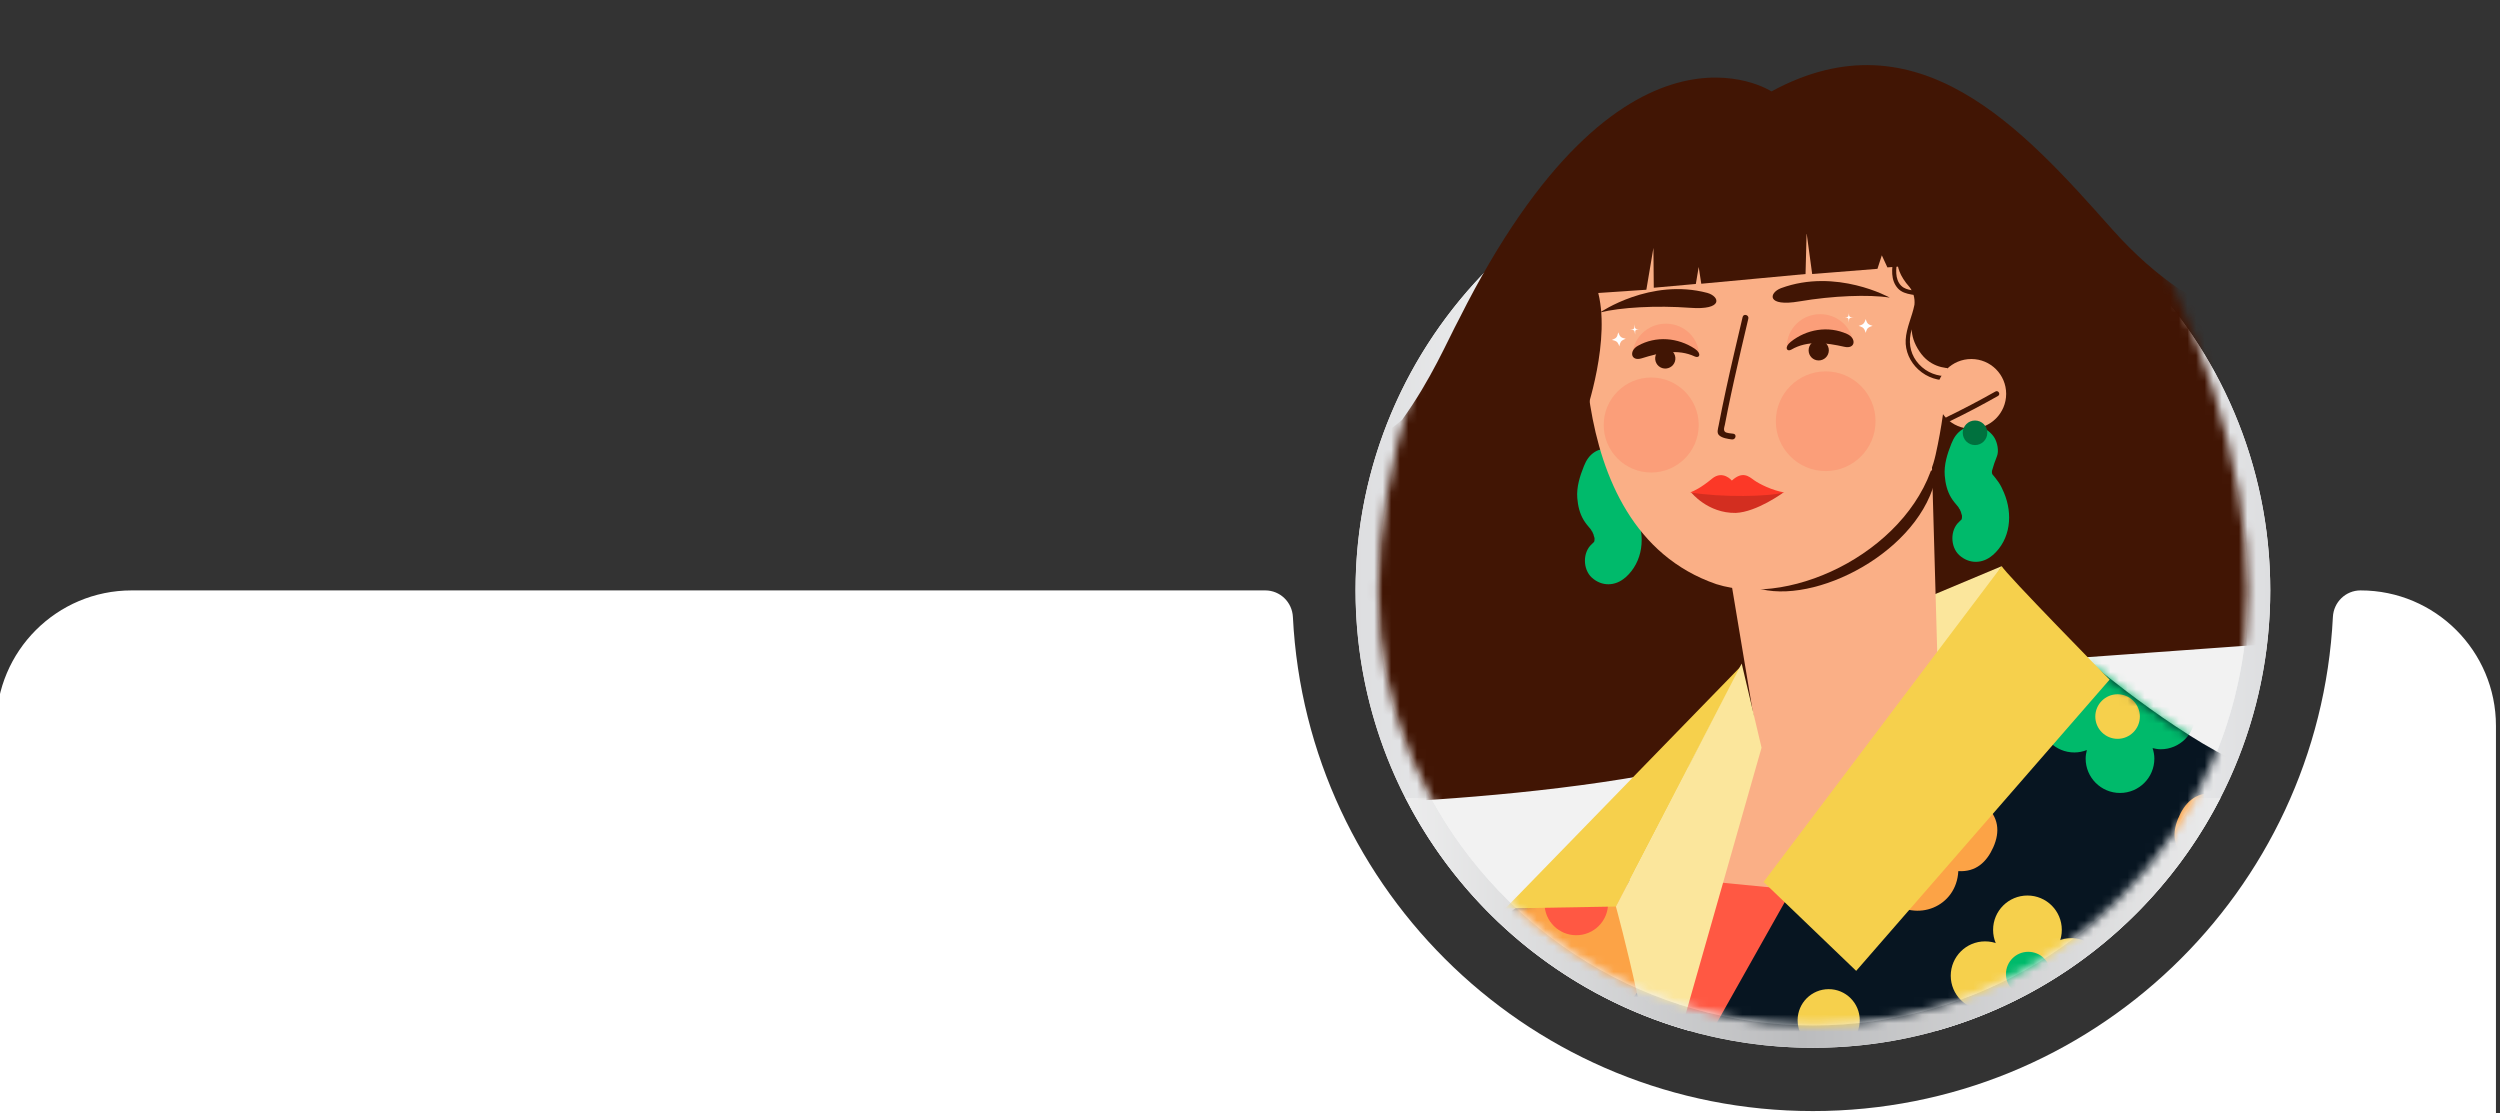 <svg width="292" height="130" viewBox="0 0 292 130" fill="none" xmlns="http://www.w3.org/2000/svg">
<rect x="0" y="0" width="292" height="130" fill="#333333" stroke="none"/>
<g clip-path="url(#clip0_2010_7191)">
<path d="M291.527 84.768V523.344C291.527 532.078 284.453 539.152 275.719 539.152H15.364C6.63 539.152 -0.443 532.078 -0.443 523.344V84.776C-0.443 76.043 6.639 68.96 15.373 68.96H147.781C149.516 68.96 150.926 70.329 151.01 72.064C152.62 104.204 179.196 129.772 211.746 129.772C244.296 129.772 270.864 104.204 272.482 72.064C272.566 70.329 273.976 68.96 275.711 68.96C284.444 68.96 291.527 76.043 291.527 84.776V84.768Z" fill="white"/>
<path d="M265.167 68.961C265.167 39.506 241.201 15.54 211.746 15.54C182.292 15.54 158.334 39.506 158.334 68.961C158.334 98.415 182.3 122.381 211.746 122.381C241.193 122.381 265.167 98.424 265.167 68.961Z" fill="white"/>
<path d="M211.754 119.77C183.734 119.77 160.944 96.981 160.944 68.961C160.944 40.941 183.734 18.151 211.754 18.151C239.774 18.151 262.564 40.941 262.564 68.961C262.564 96.981 239.766 119.77 211.754 119.77Z" fill="#F2F2F2"/>
<path d="M265.166 68.961C265.166 44.511 248.658 23.857 226.202 17.534V20.254C247.198 26.493 262.556 45.971 262.556 68.961C262.556 91.951 247.198 111.429 226.202 117.669V120.388C248.658 114.065 265.166 93.411 265.166 68.961Z" fill="url(#paint0_linear_2010_7191)"/>
<path d="M158.325 68.961C158.325 44.511 174.834 23.857 197.29 17.534V20.254C176.293 26.493 160.936 45.971 160.936 68.961C160.936 91.951 176.293 111.429 197.29 117.677V120.396C174.834 114.073 158.325 93.419 158.325 68.969V68.961Z" fill="url(#paint1_linear_2010_7191)"/>
<path d="M256.399 93.203C247.774 109.019 230.999 119.771 211.754 119.771C192.51 119.771 175.726 109.019 167.109 93.203H164.165C173.015 110.512 191.025 122.382 211.754 122.382C232.484 122.382 250.502 110.512 259.352 93.203H256.408H256.399Z" fill="url(#paint2_linear_2010_7191)"/>
<mask id="mask0_2010_7191" style="mask-type:luminance" maskUnits="userSpaceOnUse" x="160" y="-5" width="103" height="125">
<path d="M211.755 119.771C183.735 119.771 160.945 96.981 160.945 68.961C160.945 40.941 183.743 -4.396 211.755 -4.396C239.767 -4.396 262.565 40.949 262.565 68.961C262.565 96.973 239.767 119.771 211.755 119.771Z" fill="white"/>
</mask>
<g mask="url(#mask0_2010_7191)">
<path d="M282.293 59.776C281.96 57.432 281.526 54.996 280.717 52.761C279.958 50.667 278.631 49.074 276.955 47.647C275.236 46.187 273.451 44.803 271.649 43.451C269.747 42.017 267.787 40.657 265.71 39.481C263.624 38.296 261.456 37.27 259.295 36.227C257.66 35.435 256.042 34.617 254.465 33.717C252.013 32.032 249.435 29.854 246.666 26.743C236.23 14.981 223.968 1.401 206.909 10.677C206.909 10.677 189.516 -0.752 170.464 37.178C169.071 39.773 167.16 44.344 163.749 49.057C159.77 52.36 155.282 55.155 151.286 58.35C147.908 61.053 144.754 64.139 142.636 67.943C140.267 72.197 139.374 77.135 139.724 81.965C140.125 87.463 142.068 92.818 145.205 97.347C145.38 97.606 145.805 97.364 145.622 97.106C140.033 89.039 138.098 77.836 142.694 68.86C146.765 60.902 154.981 56.398 161.838 51.176C162.089 50.984 162.339 50.792 162.581 50.592C160.512 53.203 157.951 55.789 154.714 58.049C137.489 70.087 146.097 94.161 146.097 94.161C146.097 94.161 183.702 94.378 205.733 87.312C227.763 80.247 235.329 77.369 235.329 77.369L275.086 74.499C275.086 74.499 284.704 57.816 272.984 45.453C272.392 44.828 271.799 44.261 271.207 43.743C272.2 44.486 273.176 45.253 274.143 46.021C275.845 47.372 277.705 48.69 278.982 50.475C280.3 52.327 280.783 54.621 281.242 56.806C281.751 59.234 282.101 61.703 282.143 64.189C282.227 69.119 280.967 74.191 277.614 77.928C277.405 78.161 277.747 78.504 277.956 78.27C280.75 75.158 282.177 71.113 282.535 66.992C282.744 64.581 282.602 62.154 282.26 59.76L282.293 59.776Z" fill="#411504"/>
<path d="M189.833 67.468C191.943 65.608 192.193 62.655 191.151 60.177C190.967 59.752 190.784 59.335 190.517 58.951C190.266 58.592 189.999 58.259 189.716 57.925C189.407 57.558 189.949 58.325 189.799 58.033C189.766 57.992 189.741 57.942 189.716 57.892C189.616 57.708 189.649 57.8 189.816 58.175C189.841 58.125 189.724 57.825 189.707 57.775C189.616 57.5 189.716 58.459 189.741 57.925C189.741 57.817 189.741 57.7 189.741 57.583C189.749 57.016 189.582 58.209 189.741 57.625C189.899 57.041 190.099 56.474 190.325 55.906C190.575 55.281 190.366 54.33 190.049 53.779C189.732 53.229 189.057 52.661 188.398 52.511C187.689 52.353 186.896 52.386 186.271 52.786C185.645 53.187 185.286 53.729 185.003 54.438C184.527 55.623 184.127 56.882 184.227 58.175C184.302 59.084 184.502 59.969 184.978 60.753C185.195 61.112 185.478 61.445 185.753 61.771C186.029 62.096 185.778 61.846 185.678 61.654C185.72 61.729 185.778 61.796 185.829 61.871C185.92 62.013 186.004 62.163 186.079 62.313C186.112 62.38 186.145 62.463 186.179 62.53C185.795 61.862 185.987 62.038 186.062 62.263C186.12 62.438 186.179 62.621 186.229 62.805C186.254 62.905 186.262 63.014 186.296 63.114C186.379 63.431 186.254 62.38 186.246 62.822C186.246 62.98 186.196 63.639 186.271 63.097C186.346 62.555 186.212 63.222 186.179 63.372C186.07 63.814 186.421 62.93 186.271 63.147C186.246 63.18 186.104 63.456 186.095 63.447C186.07 63.431 186.554 62.938 186.254 63.23C186.145 63.339 186.037 63.447 185.92 63.556C184.836 64.515 184.869 66.492 185.92 67.46C187.08 68.519 188.665 68.486 189.824 67.46L189.833 67.468Z" fill="#00BA6B"/>
<path d="M233.811 66.125L223.809 70.321L219.671 88.873L233.811 66.125Z" fill="#FBE69C"/>
<path d="M225.635 53.862L226.353 79.154L208.96 105.164L200.51 103.896L205.206 86.003L202.111 67.451L225.635 53.862Z" fill="#FAAF86"/>
<path d="M201.886 67.943C201.886 68.126 204.205 68.468 205.748 68.827C212.872 70.487 225.293 63.688 226.294 54.638C217.235 58.567 201.886 67.943 201.886 67.943Z" fill="#411504"/>
<path d="M185.437 31.464C185.437 31.464 181.241 61.603 200.46 68.226C209.52 71.096 223.65 63.922 226.086 53.094C228.931 40.415 226.971 28.369 226.971 28.369C226.971 28.369 209.077 22.005 202.946 22.722C198.091 23.289 185.445 31.464 185.445 31.464H185.437Z" fill="#FAAF86"/>
<path d="M181.841 34.542L192.294 33.842L193.119 28.953L193.161 33.608L198.074 33.166L198.408 31.181L198.708 33.141L210.887 32.007L211.012 27.218L211.663 32.007L219.287 31.398L219.796 29.821L220.447 31.231L231.825 30.405C231.825 30.405 223.609 11.477 203.897 13.838C190.742 15.106 182.842 27.977 181.85 34.542H181.841Z" fill="#411504"/>
<path d="M231.075 42.517C229.114 44.243 226.003 44.569 224.126 42.533C223.233 41.557 222.908 40.306 223.158 39.013C223.192 38.83 223.233 38.646 223.283 38.463C223.317 39.23 223.542 40.081 224.201 41.057C226.462 44.427 230.774 42.442 230.774 42.442C230.774 42.442 231.433 33.383 229.723 30.129C225.419 29.412 221.882 29.354 221.882 29.354C221.882 29.354 221.673 29.67 221.623 30.238C221.59 29.987 221.206 29.904 221.156 30.188C220.964 31.372 220.797 32.715 221.673 33.683C222.09 34.142 222.666 34.292 223.25 34.4C223.333 34.417 223.417 34.425 223.5 34.442C223.617 34.826 223.642 35.201 223.609 35.585C223.342 36.978 222.658 38.271 222.583 39.697C222.516 41.007 223.091 42.267 224.051 43.151C226.17 45.103 229.356 44.677 231.417 42.867C231.65 42.659 231.308 42.316 231.075 42.525V42.517ZM222.057 33.374C221.281 32.573 221.456 31.355 221.615 30.355C221.582 31.089 221.832 32.19 223.041 33.541C223.133 33.658 223.208 33.783 223.275 33.9C222.833 33.816 222.391 33.708 222.065 33.374H222.057Z" fill="#411504"/>
<path d="M185.161 48.457C185.161 48.457 188.306 39.514 186.537 33.717C182.725 33.5 182.066 33.5 182.066 33.5C182.066 33.5 180.907 43.719 185.161 48.465V48.457Z" fill="#411504"/>
<path d="M203.539 37.028C202.88 39.839 202.212 42.642 201.603 45.462C201.295 46.871 201.011 48.281 200.736 49.699C200.669 50.066 200.477 50.558 200.803 50.85C201.161 51.176 201.812 51.259 202.271 51.326C202.729 51.392 202.896 50.725 202.454 50.658C202.221 50.625 201.637 50.6 201.47 50.425C201.27 50.208 201.411 49.858 201.462 49.624C201.578 49.007 201.703 48.389 201.829 47.764C202.062 46.613 202.312 45.47 202.563 44.327C203.088 41.95 203.647 39.581 204.206 37.212C204.306 36.778 203.639 36.594 203.539 37.028Z" fill="#411504"/>
<path opacity="0.14" d="M209.661 40.164C210.687 39.505 211.955 39.113 213.473 39.113C214.583 39.113 215.559 39.33 216.409 39.697C216.034 37.978 214.474 36.694 212.597 36.694C210.445 36.694 208.702 38.396 208.702 40.489C208.702 40.606 208.702 40.723 208.718 40.831C209.002 40.581 209.319 40.364 209.653 40.172L209.661 40.164Z" fill="#FC3827"/>
<path d="M209.244 40.824C211.129 39.739 213.307 40.031 215.425 40.507C216.727 40.798 216.852 39.514 215.751 39.013C213.532 38.012 210.996 38.454 209.152 39.931C208.368 40.556 208.702 41.141 209.244 40.832V40.824Z" fill="#411504"/>
<path d="M213.607 40.916C213.607 41.566 213.081 42.1 212.422 42.1C211.763 42.1 211.246 41.575 211.246 40.916C211.246 40.257 211.772 39.739 212.422 39.739C213.073 39.739 213.607 40.265 213.607 40.916Z" fill="#411504"/>
<path d="M217.903 37.254C217.945 37.371 217.986 37.488 218.036 37.596C218.111 37.771 218.245 37.888 218.42 37.955C218.52 37.996 218.62 38.03 218.72 38.063C218.662 38.08 218.595 38.096 218.537 38.121C218.42 38.163 218.303 38.213 218.203 38.297C218.095 38.388 218.028 38.514 217.986 38.647C217.961 38.722 217.936 38.797 217.911 38.881C217.895 38.831 217.886 38.789 217.87 38.747C217.828 38.63 217.786 38.514 217.711 38.405C217.611 38.272 217.477 38.197 217.319 38.138C217.244 38.113 217.169 38.088 217.094 38.063C217.119 38.063 217.144 38.046 217.169 38.038C217.261 38.005 217.352 37.98 217.444 37.938C217.636 37.855 217.753 37.704 217.828 37.513C217.861 37.429 217.886 37.346 217.911 37.262C217.911 37.262 217.911 37.254 217.911 37.246L217.903 37.254Z" fill="white"/>
<path d="M215.309 37.087C215.384 37.087 215.45 37.087 215.526 37.078C215.592 37.078 215.659 37.062 215.726 37.045C215.826 37.02 215.893 36.953 215.909 36.853C215.934 36.77 215.934 36.678 215.943 36.586C215.943 36.536 215.943 36.486 215.943 36.444C215.943 36.519 215.943 36.586 215.951 36.661C215.951 36.72 215.968 36.786 215.976 36.845C216.001 36.962 216.076 37.028 216.193 37.053C216.31 37.078 216.418 37.078 216.535 37.087C216.552 37.087 216.56 37.087 216.577 37.087C216.527 37.087 216.476 37.087 216.426 37.087C216.351 37.087 216.268 37.095 216.193 37.112C216.051 37.137 215.984 37.203 215.968 37.354C215.951 37.462 215.951 37.571 215.943 37.679C215.943 37.687 215.943 37.704 215.943 37.712C215.943 37.637 215.943 37.571 215.934 37.495C215.934 37.437 215.918 37.37 215.909 37.312C215.884 37.195 215.817 37.128 215.701 37.103C215.626 37.087 215.542 37.087 215.459 37.078C215.409 37.078 215.359 37.078 215.3 37.078L215.309 37.087Z" fill="white"/>
<path d="M220.722 34.76C220.722 34.76 214.483 31.281 208.018 33.658C206.583 34.209 206.308 35.869 210.17 35.202C214.032 34.543 218.287 34.376 220.714 34.76H220.722Z" fill="#411504"/>
<path opacity="0.14" d="M197.466 41.024C196.39 40.456 195.089 40.173 193.571 40.306C192.461 40.398 191.51 40.699 190.701 41.141C190.926 39.397 192.37 37.979 194.238 37.821C196.382 37.637 198.267 39.18 198.442 41.266C198.451 41.382 198.459 41.499 198.451 41.608C198.142 41.382 197.817 41.191 197.458 41.032L197.466 41.024Z" fill="#FC3827"/>
<path d="M197.942 41.633C195.973 40.715 193.829 41.199 191.752 41.85C190.476 42.25 190.242 40.982 191.302 40.39C193.42 39.197 195.99 39.431 197.95 40.732C198.784 41.291 198.509 41.9 197.933 41.633H197.942Z" fill="#411504"/>
<path d="M193.329 41.967C193.387 42.618 193.954 43.102 194.605 43.043C195.255 42.985 195.739 42.418 195.681 41.767C195.622 41.116 195.055 40.632 194.405 40.691C193.754 40.749 193.27 41.316 193.329 41.967Z" fill="#411504"/>
<path d="M189.008 38.831C188.974 38.947 188.949 39.072 188.907 39.189C188.849 39.373 188.724 39.498 188.557 39.573C188.465 39.623 188.365 39.665 188.265 39.706C188.324 39.723 188.39 39.731 188.449 39.748C188.574 39.782 188.691 39.815 188.799 39.89C188.916 39.973 188.991 40.09 189.049 40.224C189.083 40.299 189.108 40.365 189.141 40.449C189.149 40.399 189.158 40.357 189.174 40.307C189.199 40.182 189.233 40.065 189.3 39.957C189.383 39.815 189.516 39.723 189.667 39.656C189.742 39.623 189.808 39.598 189.892 39.565C189.867 39.565 189.842 39.556 189.817 39.548C189.725 39.523 189.633 39.498 189.541 39.473C189.341 39.406 189.208 39.273 189.124 39.081C189.091 39.006 189.058 38.922 189.024 38.839V38.831H189.008Z" fill="white"/>
<path d="M191.577 38.438C191.502 38.438 191.435 38.438 191.36 38.438C191.293 38.438 191.227 38.438 191.16 38.43C191.052 38.413 190.993 38.355 190.96 38.255C190.935 38.172 190.918 38.08 190.91 37.996C190.91 37.946 190.901 37.904 190.893 37.855C190.893 37.93 190.893 37.996 190.893 38.071C190.893 38.13 190.893 38.197 190.885 38.255C190.876 38.38 190.801 38.447 190.684 38.48C190.576 38.514 190.459 38.522 190.343 38.539C190.326 38.539 190.317 38.539 190.301 38.539C190.351 38.539 190.401 38.539 190.451 38.539C190.526 38.539 190.609 38.539 190.684 38.539C190.826 38.555 190.901 38.614 190.926 38.755C190.951 38.864 190.968 38.972 190.985 39.081C190.985 39.089 190.985 39.106 190.985 39.114C190.985 39.039 190.985 38.972 190.985 38.897C190.985 38.839 190.985 38.772 190.993 38.714C191.002 38.597 191.077 38.522 191.185 38.489C191.26 38.472 191.343 38.455 191.419 38.438C191.469 38.43 191.519 38.422 191.569 38.422L191.577 38.438Z" fill="white"/>
<path d="M186.872 36.503C186.872 36.503 192.753 32.449 199.409 34.209C200.894 34.626 201.32 36.244 197.407 35.952C193.495 35.66 189.249 35.894 186.863 36.503H186.872Z" fill="#411504"/>
<path d="M197.524 57.507C197.524 57.507 199.459 59.968 202.746 59.909C205.207 59.801 208.293 57.532 208.293 57.532L197.524 57.507Z" fill="#D32E20"/>
<path d="M202.279 56.13C202.279 56.13 201.228 54.862 199.96 55.913C198.692 56.965 197.858 57.348 197.416 57.515C201.169 58.124 206.583 58.016 208.402 57.515C207.025 57.298 205.474 56.522 204.865 56.08C204.256 55.638 203.538 54.979 202.27 56.139L202.279 56.13Z" fill="#FC3827"/>
<path opacity="0.14" d="M213.24 55.022C216.455 55.022 219.062 52.415 219.062 49.199C219.062 45.983 216.455 43.377 213.24 43.377C210.024 43.377 207.417 45.983 207.417 49.199C207.417 52.415 210.024 55.022 213.24 55.022Z" fill="#FC3827"/>
<path opacity="0.14" d="M192.861 55.189C195.924 55.189 198.408 52.705 198.408 49.642C198.408 46.578 195.924 44.094 192.861 44.094C189.797 44.094 187.313 46.578 187.313 49.642C187.313 52.705 189.797 55.189 192.861 55.189Z" fill="#FC3827"/>
<path d="M232.752 64.848C234.862 62.988 235.112 60.035 234.069 57.557C233.886 57.132 233.702 56.715 233.436 56.331C233.185 55.972 232.918 55.639 232.635 55.305C232.326 54.938 232.868 55.705 232.718 55.413C232.685 55.372 232.66 55.322 232.635 55.272C232.535 55.088 232.568 55.18 232.735 55.555C232.76 55.505 232.643 55.205 232.626 55.155C232.535 54.88 232.635 55.839 232.66 55.305C232.66 55.197 232.66 55.08 232.66 54.963C232.668 54.396 232.501 55.589 232.66 55.005C232.818 54.421 233.018 53.853 233.244 53.286C233.494 52.661 233.285 51.71 232.968 51.159C232.651 50.609 231.976 50.041 231.317 49.891C230.608 49.733 229.815 49.766 229.19 50.166C228.564 50.567 228.205 51.109 227.922 51.818C227.446 53.003 227.046 54.262 227.146 55.555C227.221 56.464 227.421 57.349 227.897 58.133C228.113 58.492 228.397 58.825 228.672 59.151C228.948 59.476 228.697 59.226 228.597 59.034C228.639 59.109 228.697 59.175 228.747 59.251C228.839 59.392 228.923 59.543 228.998 59.693C229.031 59.76 229.064 59.843 229.098 59.91C228.714 59.242 228.906 59.417 228.981 59.643C229.039 59.818 229.098 60.001 229.148 60.185C229.173 60.285 229.181 60.393 229.215 60.493C229.298 60.81 229.173 59.76 229.165 60.202C229.165 60.36 229.114 61.019 229.19 60.477C229.265 59.935 229.131 60.602 229.098 60.752C228.989 61.194 229.34 60.31 229.19 60.527C229.165 60.56 229.023 60.836 229.014 60.827C228.989 60.81 229.473 60.318 229.173 60.61C229.064 60.719 228.956 60.827 228.839 60.936C227.755 61.895 227.788 63.872 228.839 64.84C229.999 65.899 231.584 65.866 232.743 64.84L232.752 64.848Z" fill="#00BA6B"/>
<path d="M234.32 46.003C234.32 48.247 232.501 50.074 230.249 50.074C227.997 50.074 226.178 48.256 226.178 46.003C226.178 43.751 227.997 41.933 230.249 41.933C232.501 41.933 234.32 43.751 234.32 46.003Z" fill="#FAAF86"/>
<path d="M227.68 49.231C229.607 48.297 231.5 47.305 233.369 46.245C233.703 46.053 233.402 45.536 233.069 45.728C231.208 46.779 229.307 47.78 227.38 48.714C227.029 48.881 227.338 49.398 227.68 49.231Z" fill="#411504"/>
<path d="M230.683 51.985C231.475 51.985 232.118 51.342 232.118 50.55C232.118 49.758 231.475 49.115 230.683 49.115C229.89 49.115 229.248 49.758 229.248 50.55C229.248 51.342 229.89 51.985 230.683 51.985Z" fill="#00713E"/>
<path d="M183.226 102.569C183.226 102.569 172.407 106.765 166.659 117.593C160.92 128.412 155.615 152.053 151.861 158.017C148.107 163.981 150.092 175.91 150.092 175.91L170.413 182.759L183.226 102.578V102.569Z" fill="#071521"/>
<path d="M181.9 104.78C181.9 104.78 179.03 120.905 176.603 128.412C174.176 135.92 162.247 176.119 161.58 188.49C160.921 200.86 163.79 199.309 162.239 211.463C160.695 223.608 157.817 243.053 157.817 243.053L239.542 245.706C239.542 245.706 249.043 256.091 260.963 246.59C272.892 237.089 272.008 237.531 277.972 226.928C283.936 216.326 288.791 212.572 292.77 207.267C296.749 201.961 300.945 191.584 297.634 182.525C294.322 173.466 286.147 143.869 285.705 137.463C285.263 131.057 284.379 110.736 279.966 104.33C275.545 97.923 271.574 92.843 263.624 89.973C255.675 87.104 244.405 77.603 244.405 77.603L207.96 104.33L193.604 130.614L197.14 101.235L181.9 104.772V104.78Z" fill="#071521"/>
<mask id="mask1_2010_7191" style="mask-type:luminance" maskUnits="userSpaceOnUse" x="136" y="77" width="163" height="174">
<path d="M297.658 182.584C294.347 173.525 286.172 143.928 285.73 137.522C285.288 131.115 284.403 110.795 279.991 104.388C275.569 97.982 271.599 92.902 263.649 90.032C255.699 87.162 244.43 77.661 244.43 77.661L207.985 104.388L193.628 130.673L197.165 101.293L182.934 104.597L183.251 102.62C183.251 102.62 172.432 106.816 166.684 117.643C160.945 128.462 155.64 152.103 151.886 158.067C148.132 164.032 150.118 175.96 150.118 175.96L150.552 176.102C149.042 178.396 147.665 180.865 145.53 182.517C139.223 187.389 136.07 188.231 136.462 196.339C136.854 204.456 147.565 219.404 150.768 228.797C153.521 226.895 157.759 226.27 160.311 226.061C159.052 235.045 157.859 243.103 157.859 243.103L239.583 245.756C239.583 245.756 249.084 256.141 261.005 246.64C272.933 237.139 272.049 237.581 278.014 226.979C283.978 216.376 288.833 212.623 292.812 207.317C296.791 202.012 300.987 191.635 297.675 182.575L297.658 182.584Z" fill="white"/>
</mask>
<g mask="url(#mask1_2010_7191)">
<path d="M252.38 79.497C251.913 79.497 251.462 79.597 251.045 79.739C251.17 79.355 251.254 78.946 251.254 78.521C251.254 76.31 249.46 74.508 247.241 74.508C245.022 74.508 243.229 76.302 243.229 78.521C243.229 79.079 243.346 79.605 243.546 80.089C243.146 79.955 242.728 79.864 242.286 79.864C240.076 79.864 238.274 81.657 238.274 83.876C238.274 86.095 240.067 87.888 242.286 87.888C242.803 87.888 243.287 87.78 243.746 87.605C243.663 87.93 243.604 88.255 243.604 88.606C243.604 90.816 245.398 92.618 247.617 92.618C249.836 92.618 251.629 90.825 251.629 88.606C251.629 88.172 251.546 87.772 251.421 87.38C251.729 87.455 252.046 87.513 252.38 87.513C254.59 87.513 256.392 85.719 256.392 83.501C256.392 81.282 254.599 79.488 252.38 79.488V79.497ZM246.165 84.877C246.249 84.552 246.307 84.226 246.307 83.876C246.307 83.317 246.19 82.792 245.99 82.308C246.39 82.441 246.808 82.533 247.25 82.533C247.717 82.533 248.167 82.433 248.584 82.291C248.459 82.675 248.376 83.084 248.376 83.509C248.376 83.934 248.459 84.343 248.584 84.735C248.276 84.66 247.959 84.602 247.625 84.602C247.108 84.602 246.624 84.71 246.165 84.885V84.877Z" fill="#00BA6B"/>
<path d="M249.936 83.692C249.936 85.127 248.768 86.295 247.334 86.295C245.899 86.295 244.731 85.127 244.731 83.692C244.731 82.258 245.899 81.09 247.334 81.09C248.768 81.09 249.936 82.258 249.936 83.692Z" fill="#F6D04C"/>
<path d="M277.613 100.358C279.248 98.849 279.273 97.055 278.531 95.27C277.797 93.51 276.487 92.384 274.41 92.626C274.135 88.413 269.13 86.536 266.519 89.214C263.04 86.695 259.462 88.213 258.511 92.651C256.367 92.542 255.132 93.827 254.398 95.62C253.664 97.397 253.856 99.082 255.466 100.409C253.856 101.902 253.823 103.67 254.54 105.48C255.257 107.282 256.567 108.358 258.753 108.175C258.778 110.477 259.995 111.745 261.814 112.462C263.541 113.146 265.184 112.98 266.502 111.503C269.664 114.147 274.343 112.287 274.543 108.1C276.612 108.233 277.864 107.032 278.631 105.313C279.432 103.512 279.282 101.768 277.63 100.358H277.613Z" fill="#FCA346"/>
<path d="M217.219 119.161C217.219 121.163 215.593 122.79 213.591 122.79C211.589 122.79 209.962 121.163 209.962 119.161C209.962 117.159 211.589 115.532 213.591 115.532C215.593 115.532 217.219 117.159 217.219 119.161Z" fill="#F6D04C"/>
<path d="M231.8 94.002C233.435 92.493 233.46 90.699 232.718 88.914C231.984 87.154 230.674 86.028 228.597 86.27C228.322 82.057 223.317 80.18 220.706 82.858C217.227 80.339 213.649 81.857 212.698 86.295C210.554 86.186 209.319 87.471 208.585 89.264C207.851 91.041 208.043 92.726 209.653 94.052C208.043 95.546 208.01 97.314 208.727 99.124C209.444 100.926 210.754 102.002 212.94 101.819C212.965 104.121 214.182 105.389 216.001 106.106C217.728 106.79 219.371 106.624 220.689 105.147C223.851 107.791 228.53 105.931 228.73 101.744C230.799 101.877 232.05 100.676 232.818 98.957C233.619 97.156 233.469 95.412 231.817 94.002H231.8Z" fill="#FCA346"/>
<path d="M224.442 94.011C224.442 96.063 222.782 97.723 220.73 97.723C218.678 97.723 217.018 96.063 217.018 94.011C217.018 91.959 218.678 90.299 220.73 90.299C222.782 90.299 224.442 91.959 224.442 94.011Z" fill="#FF5843"/>
<path d="M240.819 108.609C240.819 110.82 239.025 112.621 236.806 112.621C234.587 112.621 232.794 110.828 232.794 108.609C232.794 106.39 234.587 104.597 236.806 104.597C239.025 104.597 240.819 106.39 240.819 108.609Z" fill="#F6D04C"/>
<path d="M237.182 122.706C239.398 122.706 241.194 120.91 241.194 118.694C241.194 116.478 239.398 114.682 237.182 114.682C234.966 114.682 233.169 116.478 233.169 118.694C233.169 120.91 234.966 122.706 237.182 122.706Z" fill="#F6D04C"/>
<path d="M231.86 117.977C234.076 117.977 235.872 116.181 235.872 113.965C235.872 111.749 234.076 109.952 231.86 109.952C229.644 109.952 227.847 111.749 227.847 113.965C227.847 116.181 229.644 117.977 231.86 117.977Z" fill="#F6D04C"/>
<path d="M241.945 117.601C244.161 117.601 245.957 115.805 245.957 113.589C245.957 111.373 244.161 109.577 241.945 109.577C239.729 109.577 237.933 111.373 237.933 113.589C237.933 115.805 239.729 117.601 241.945 117.601Z" fill="#F6D04C"/>
<path d="M239.501 113.774C239.501 115.208 238.333 116.376 236.898 116.376C235.463 116.376 234.295 115.208 234.295 113.774C234.295 112.339 235.455 111.171 236.898 111.171C238.341 111.171 239.501 112.33 239.501 113.774Z" fill="#00BA6B"/>
<path d="M170.372 120.83C169.304 122.765 166.86 123.474 164.925 122.398C162.989 121.33 162.28 118.886 163.357 116.951C164.424 115.015 166.868 114.306 168.804 115.382C170.739 116.45 171.448 118.894 170.372 120.83Z" fill="#F6D04C"/>
<path d="M161.88 117.676C163.815 118.744 164.524 121.188 163.448 123.124C162.38 125.059 159.936 125.768 158.001 124.692C156.066 123.624 155.357 121.18 156.433 119.245C157.5 117.309 159.945 116.6 161.88 117.676Z" fill="#F6D04C"/>
<path d="M195.18 105.523C196.815 104.013 196.84 102.22 196.098 100.435C195.364 98.674 194.054 97.548 191.977 97.79C191.702 93.578 186.697 91.701 184.086 94.378C180.607 91.859 177.028 93.377 176.078 97.815C173.934 97.707 172.699 98.991 171.965 100.785C171.231 102.562 171.423 104.247 173.033 105.573C171.423 107.066 171.389 108.835 172.107 110.645C172.824 112.447 174.134 113.523 176.319 113.339C176.344 115.642 177.562 116.91 179.381 117.627C181.108 118.311 182.751 118.144 184.069 116.668C187.23 119.312 191.91 117.452 192.11 113.264C194.179 113.398 195.43 112.196 196.198 110.478C196.999 108.676 196.848 106.933 195.197 105.523H195.18Z" fill="#FCA346"/>
<path d="M187.823 105.523C187.823 107.575 186.163 109.235 184.111 109.235C182.059 109.235 180.399 107.575 180.399 105.523C180.399 103.471 182.059 101.811 184.111 101.811C186.163 101.811 187.823 103.471 187.823 105.523Z" fill="#FF5843"/>
</g>
<path d="M209.286 103.896L200.235 103.012L192.502 133.718L209.286 103.896Z" fill="#FF5843"/>
<path d="M233.811 66.125C234.028 66.784 246.399 79.38 246.399 79.38L216.802 113.398L205.983 103.012L233.811 66.125Z" fill="#F6D04C"/>
<path d="M188.749 105.882L203.438 77.72L175.827 106.107L188.749 105.882Z" fill="#F6D04C"/>
<path d="M193.161 131.507L205.749 87.329L203.43 77.503L188.74 105.89C188.74 105.89 193.82 124.334 193.161 131.516V131.507Z" fill="#FBE69C"/>
</g>
</g>
<defs>
<linearGradient id="paint0_linear_2010_7191" x1="226.21" y1="68.961" x2="265.167" y2="68.961" gradientUnits="userSpaceOnUse">
<stop stop-color="white"/>
<stop offset="1" stop-color="#DDDEE0"/>
</linearGradient>
<linearGradient id="paint1_linear_2010_7191" x1="197.29" y1="68.961" x2="158.325" y2="68.961" gradientUnits="userSpaceOnUse">
<stop stop-color="white"/>
<stop offset="1" stop-color="#DDDEE0"/>
</linearGradient>
<linearGradient id="paint2_linear_2010_7191" x1="145.095" y1="107.792" x2="281.3" y2="107.792" gradientUnits="userSpaceOnUse">
<stop offset="0.01" stop-color="white"/>
<stop offset="0.48" stop-color="#BBBCBE"/>
<stop offset="1" stop-color="white"/>
</linearGradient>
<clipPath id="clip0_2010_7191">
<rect width="292" height="130" fill="white"/>
</clipPath>
</defs>
</svg>
